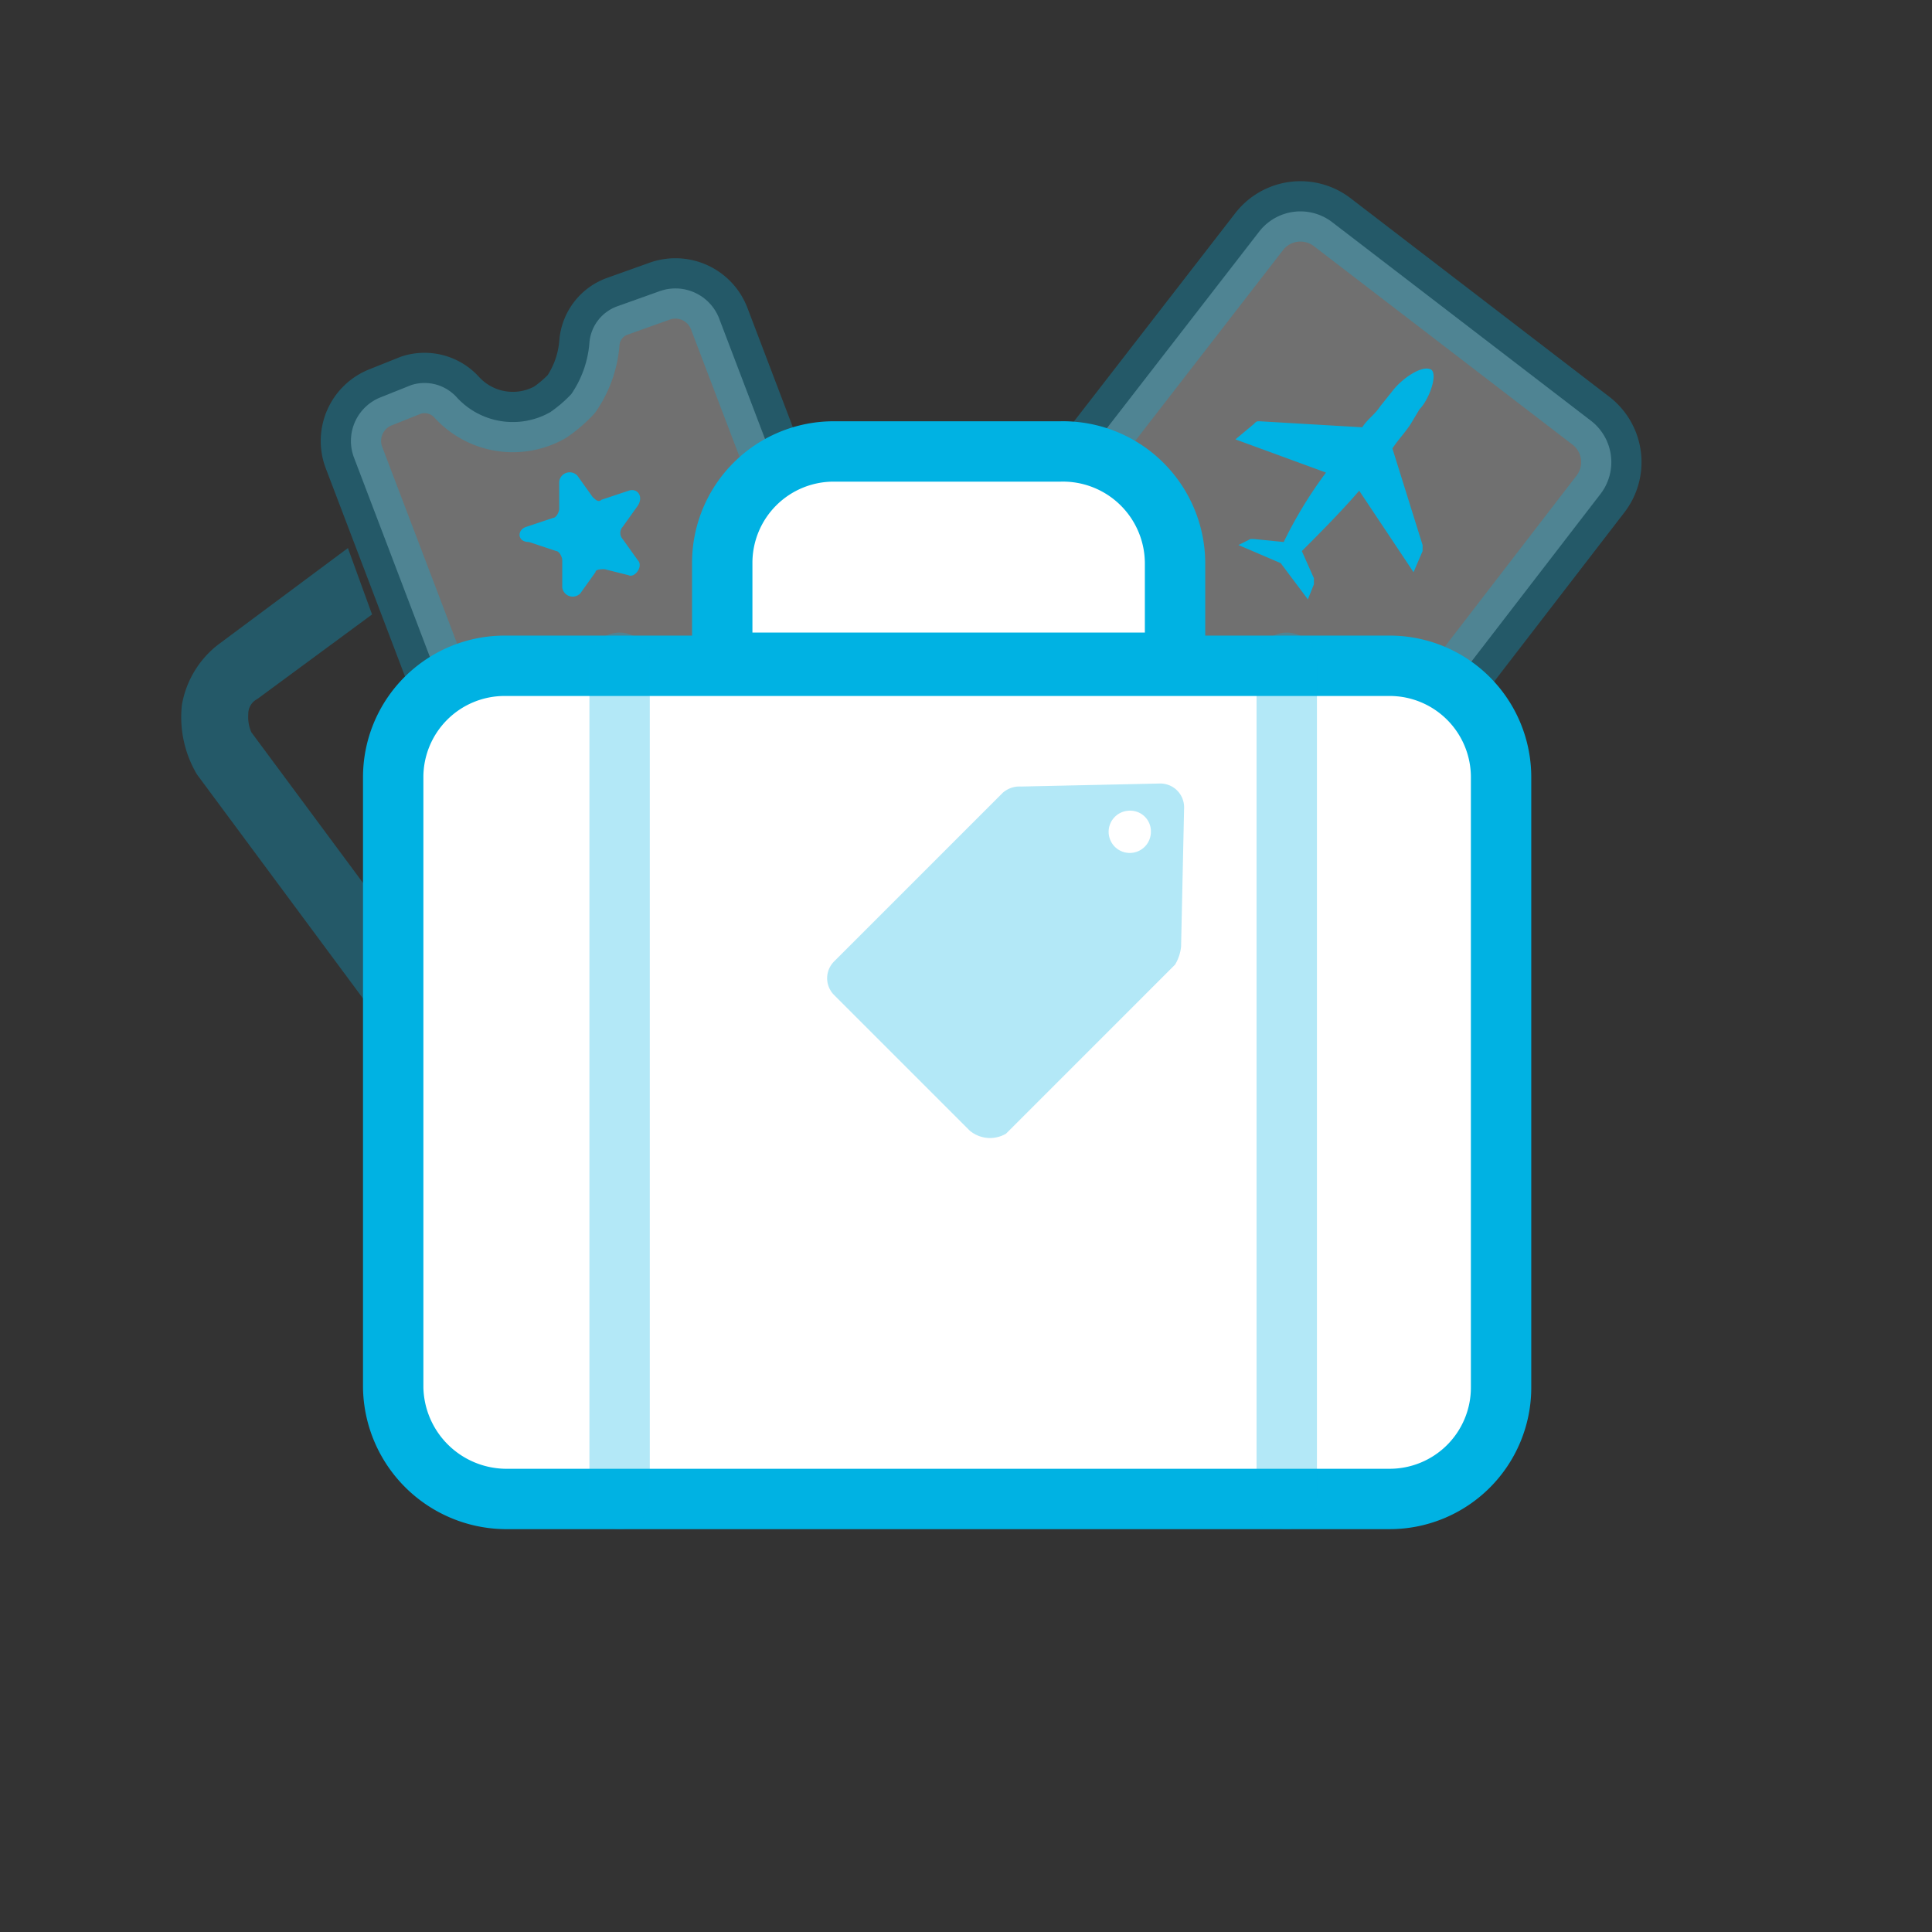 <svg xmlns="http://www.w3.org/2000/svg" viewBox="0 0 64 64">
  <rect x="0" y="0" width="64" height="64" fill="#333333" stroke="none"/>
  <defs>
    <style>
      .cls-1, .cls-6 {
        fill: none;
      }

      .cls-2, .cls-4, .cls-6, .cls-7 {
        opacity: 0.3;
      }

      .cls-3, .cls-7 {
        fill: #00b2e3;
      }

      .cls-4, .cls-5 {
        fill: #fff;
      }

      .cls-4, .cls-5, .cls-6 {
        stroke: #00b2e3;
        stroke-linecap: round;
        stroke-linejoin: round;
        stroke-miterlimit: 10;
        stroke-width: 2px;
      }
    </style>
  </defs>
  <g id="Group_3523" data-name="Group 3523" transform="translate(-1796 -1415)">
    <g id="Symbol_3_14" data-name="Symbol 3 – 14" transform="translate(1197 254)">
      <rect id="Rectangle_74" data-name="Rectangle 74" class="cls-1" width="64" height="64" transform="translate(599 1161)"/>
    </g>
    <g id="Group_3370" data-name="Group 3370" transform="translate(1802.025 1420.955)">
      <g id="Group_234" data-name="Group 234" class="cls-2">
        <path id="Path_214" data-name="Path 214" class="cls-3" d="M9.3,29.4H8.8a3.219,3.219,0,0,1-2-1.2L.5,19.7A3.718,3.718,0,0,1,0,17.4a3.219,3.219,0,0,1,1.2-2l4.3-3.2.8,2.2L2.5,17.2a.55.55,0,0,0-.3.5,1.268,1.268,0,0,0,.1.6l6.3,8.5a.864.864,0,0,0,.6.3,1.268,1.268,0,0,0,.6-.1l5.9-4.3,1.4,1.8-5.9,4.3A3.292,3.292,0,0,1,9.3,29.4Z"/>
      </g>
      <path id="Path_215" data-name="Path 215" class="cls-4" d="M26.1,26.4,17.8,4.6a1.553,1.553,0,0,0-2-.9l-1.4.5a1.4,1.4,0,0,0-.9,1.2,3.485,3.485,0,0,1-.6,1.7,4.349,4.349,0,0,1-.7.6,2.515,2.515,0,0,1-3.1-.5,1.439,1.439,0,0,0-1.5-.4l-1,.4a1.553,1.553,0,0,0-.9,2L14,31a1.553,1.553,0,0,0,2,.9l9.2-3.5A1.481,1.481,0,0,0,26.1,26.4Z"/>
      <path id="Path_216" data-name="Path 216" class="cls-4" d="M22.3,19,35.7,1.7a1.73,1.73,0,0,1,2.4-.3L46.7,8a1.73,1.73,0,0,1,.3,2.4L33.6,27.8a1.73,1.73,0,0,1-2.4.3l-8.7-6.7A1.719,1.719,0,0,1,22.3,19Z"/>
      <path id="Path_217" data-name="Path 217" class="cls-5" d="M40,43.7H10.7A3.757,3.757,0,0,1,7,40V19.8a3.691,3.691,0,0,1,3.7-3.7H40a3.691,3.691,0,0,1,3.7,3.7V40A3.691,3.691,0,0,1,40,43.7Z"/>
      <path id="Path_218" data-name="Path 218" class="cls-5" d="M29.1,9H21.6a3.691,3.691,0,0,0-3.7,3.7V16h15V12.7A3.714,3.714,0,0,0,29.1,9Z"/>
      <line id="Line_118" data-name="Line 118" class="cls-6" y2="27.7" transform="translate(14.5 16)"/>
      <line id="Line_119" data-name="Line 119" class="cls-6" y2="27.7" transform="translate(36.6 16)"/>
      <path id="Path_219" data-name="Path 219" class="cls-3" d="M41.4,6.3h0c-.3-.2-1,.3-1.3.7l-.4.5c-.2.3-.4.4-.6.7L35.7,8c-.1,0-.1,0-.2.1l-.6.5,3,1.1A14.166,14.166,0,0,0,36.5,12l-1-.1h-.1l-.4.2,1.4.6.9,1.2.2-.5v-.2l-.4-.9c.5-.5,1.3-1.3,1.9-2L40.8,13l.3-.7v-.2l-1-3.2c.2-.3.4-.5.6-.8l.3-.5C41.3,7.3,41.6,6.5,41.4,6.3Z"/>
      <path id="Path_220" data-name="Path 220" class="cls-7" d="M26.1,31.5,21.6,27a.785.785,0,0,1,0-1.1l5.6-5.6a.845.845,0,0,1,.6-.2l4.6-.1a.789.789,0,0,1,.8.8l-.1,4.6a1.421,1.421,0,0,1-.2.6l-5.6,5.6A1.048,1.048,0,0,1,26.1,31.5Zm5.3-10.6a.7.7,0,1,0,.7.7A.684.684,0,0,0,31.4,20.9Z"/>
      <path id="Path_221" data-name="Path 221" class="cls-3" d="M11.4,11.5l.9-.3c.1,0,.2-.2.2-.3V10a.349.349,0,0,1,.6-.2l.5.7c.1.1.2.2.3.1l.9-.3c.3-.1.5.2.3.5l-.5.7a.3.3,0,0,0,0,.4l.5.7c.2.2-.1.6-.3.5l-.8-.2c-.1,0-.3,0-.3.1l-.5.7a.349.349,0,0,1-.6-.2v-.9c0-.1-.1-.3-.2-.3l-.9-.3C11.1,12,11.1,11.6,11.4,11.5Z"/>
    </g>
  </g>
</svg>
